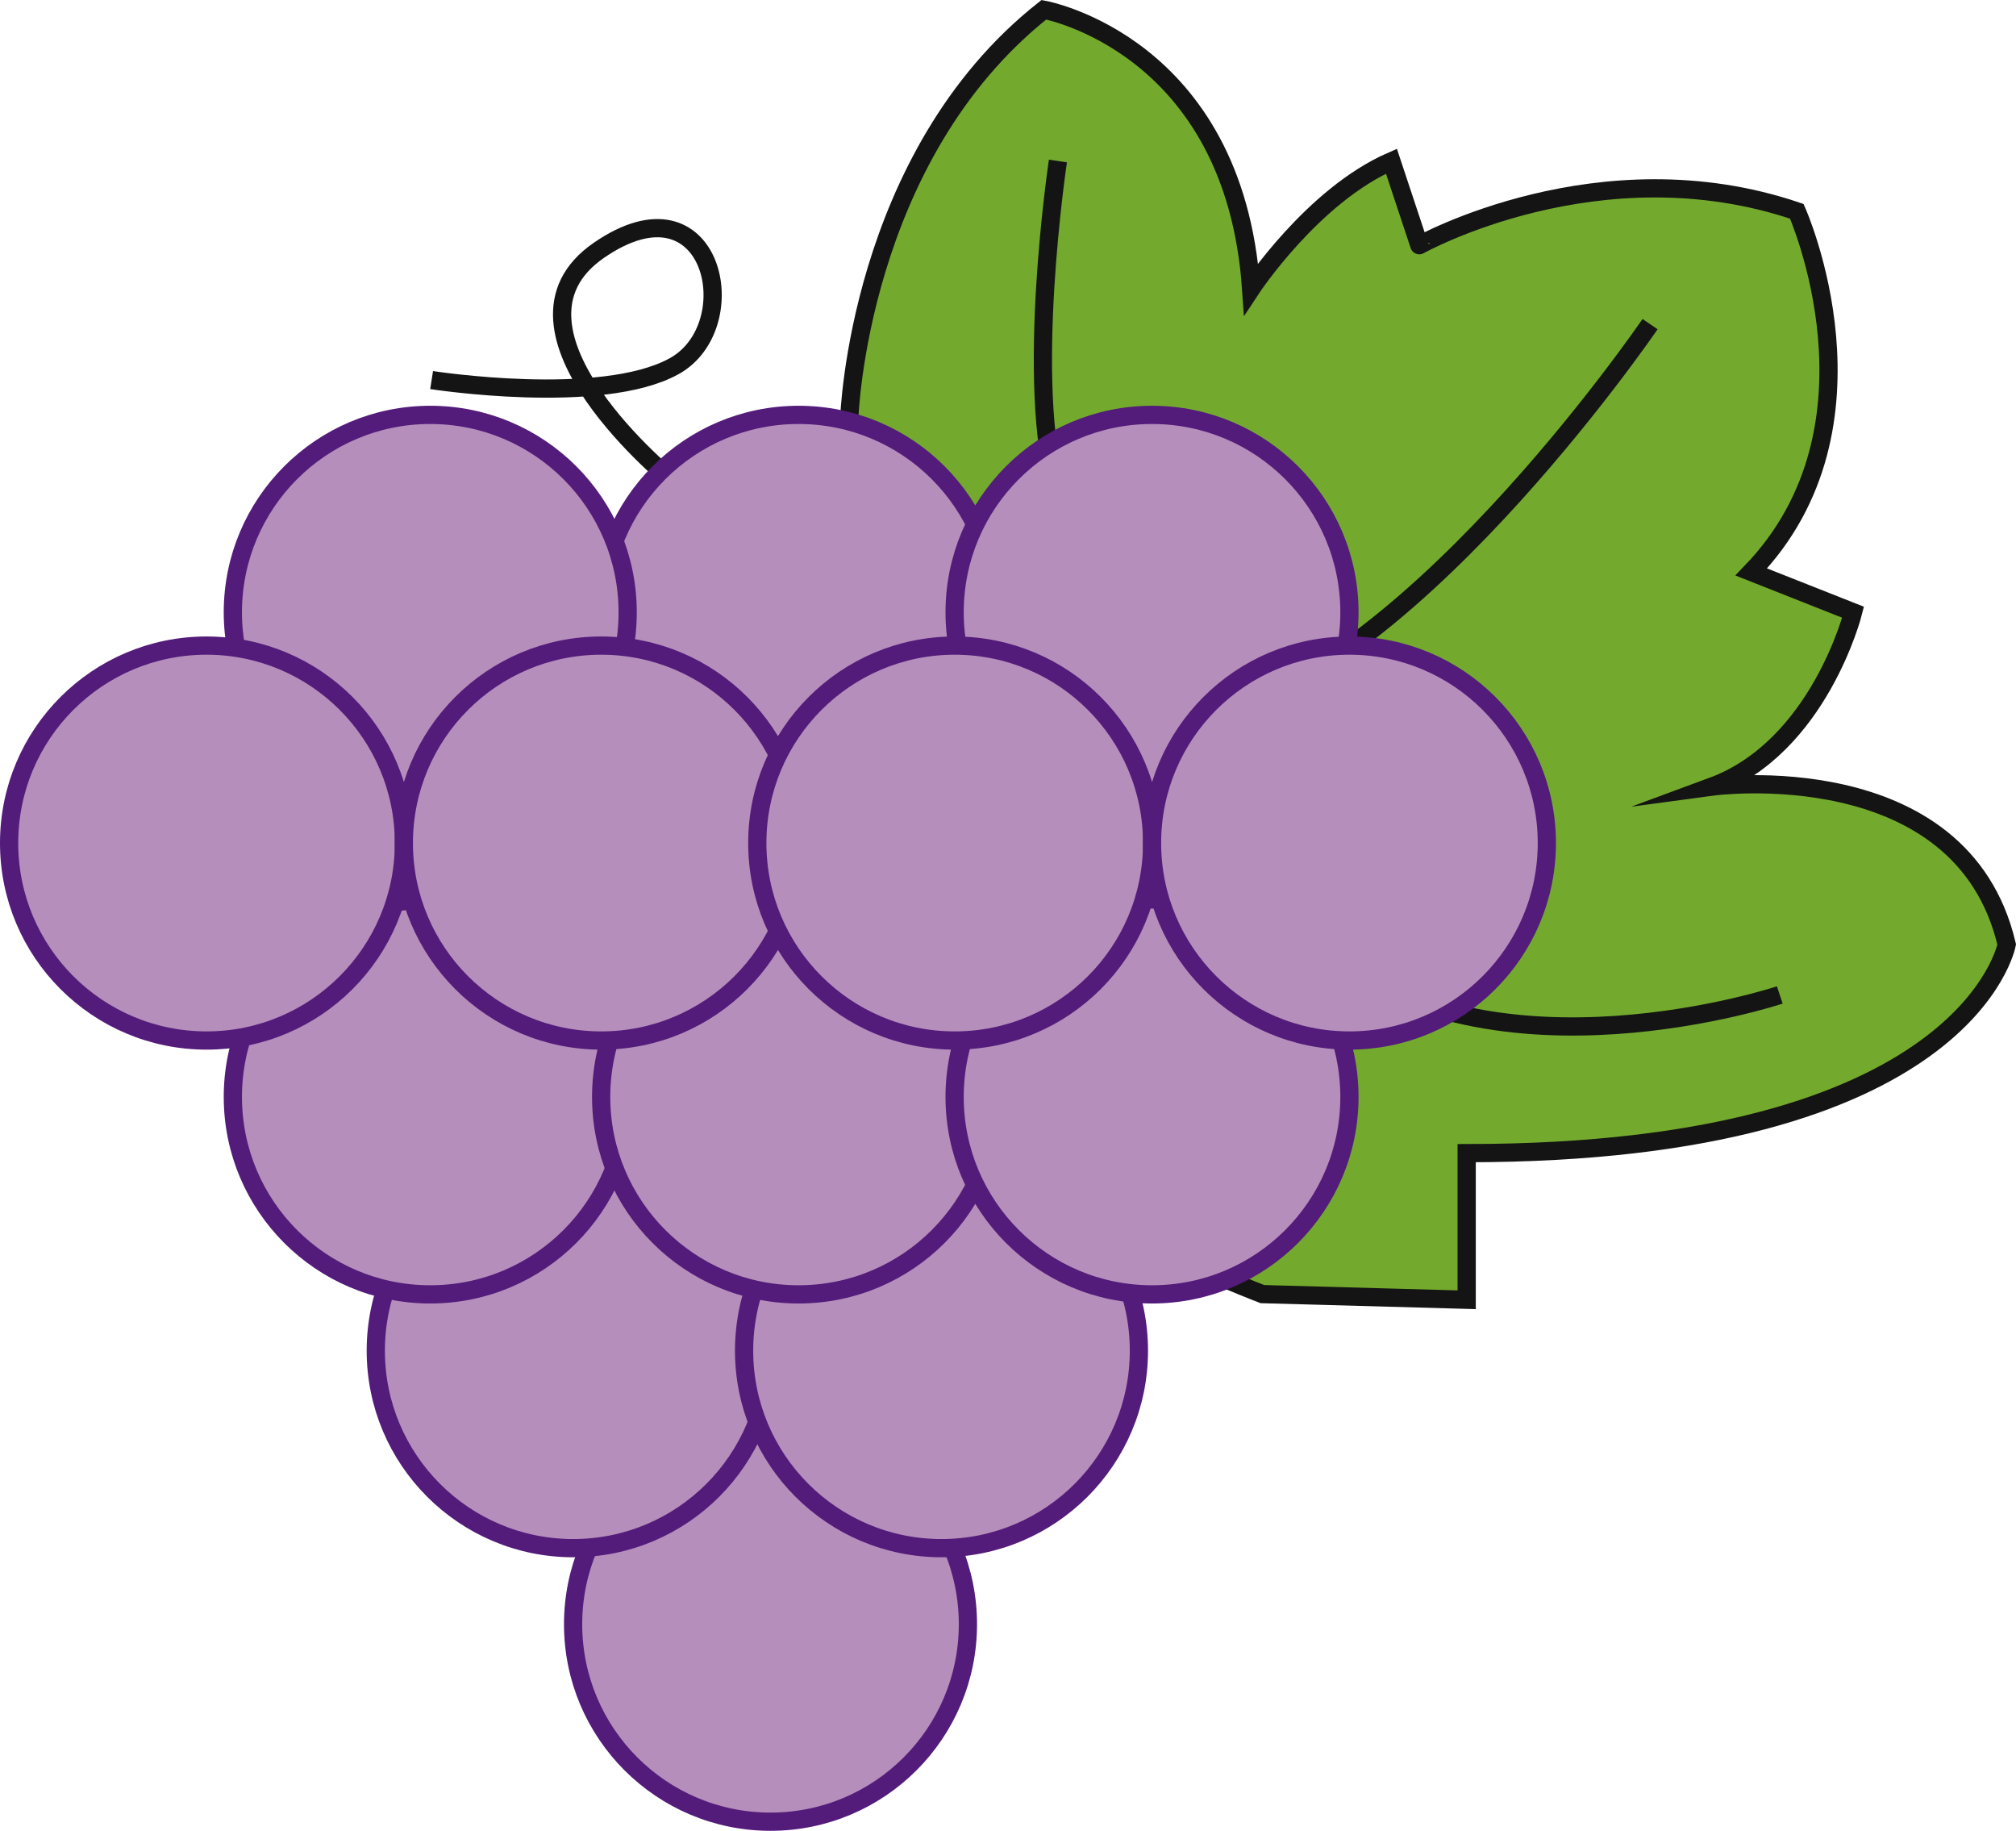 <svg id="图层_1" data-name="图层 1" xmlns="http://www.w3.org/2000/svg" viewBox="0 0 221.3 200.92"><defs><style>.cls-1{fill:none;}.cls-1,.cls-2{stroke:#141414;}.cls-1,.cls-2,.cls-3{stroke-miterlimit:10;stroke-width:2px;}.cls-2{fill:#73aa2d;}.cls-3{fill:#b58ebb;stroke:#531b7a;}</style></defs><title>grapes</title><path class="cls-1" d="M82,75.72S61.16,58.95,73.74,50.28,90,58.58,82,63s-26.62,1.52-26.62,1.52" transform="translate(-8 -22.81)"/><path class="cls-2" d="M101.23,68.66S102.16,40,122.59,23.88c0,0,20.89,3.75,22.75,30.62,0,0,6.73-10.21,15.4-14l3.06,9.22S183.58,38.65,205.24,46c0,0,10.51,23.49-5,39.58L211.42,90s-3.72,14.79-15.48,19.13c0,0,27.38-3.71,32.34,17.33,0,0-4.28,22.9-59.28,22.9v16.09l-22.43-.62s-24.22-9.29-26.69-15.48S101.23,68.66,101.23,68.66Z" transform="translate(-8 -22.81)"/><path class="cls-1" d="M189.13,58.38s-27.86,40.85-50.76,43.33" transform="translate(-8 -22.81)"/><path class="cls-1" d="M124.13,40.48s-3.71,24.71,0,36.47" transform="translate(-8 -22.81)"/><path class="cls-1" d="M203.37,132s-31.37,10.46-50.14-5" transform="translate(-8 -22.81)"/><circle class="cls-3" cx="84.58" cy="178.25" r="21.67"/><circle class="cls-3" cx="87.66" cy="67.2" r="21.67"/><circle class="cls-3" cx="126.46" cy="67.2" r="21.67"/><circle class="cls-3" cx="47.23" cy="67.2" r="21.67"/><circle class="cls-3" cx="62.92" cy="148.23" r="21.67"/><circle class="cls-3" cx="103.35" cy="148.23" r="21.67"/><circle class="cls-3" cx="47.23" cy="120.38" r="21.67"/><circle class="cls-3" cx="87.66" cy="120.38" r="21.67"/><circle class="cls-3" cx="126.46" cy="120.38" r="21.67"/><circle class="cls-3" cx="22.67" cy="92.52" r="21.67"/><circle class="cls-3" cx="66" cy="92.52" r="21.67"/><circle class="cls-3" cx="104.8" cy="92.52" r="21.67"/><circle class="cls-3" cx="148.13" cy="92.52" r="21.67"/></svg>